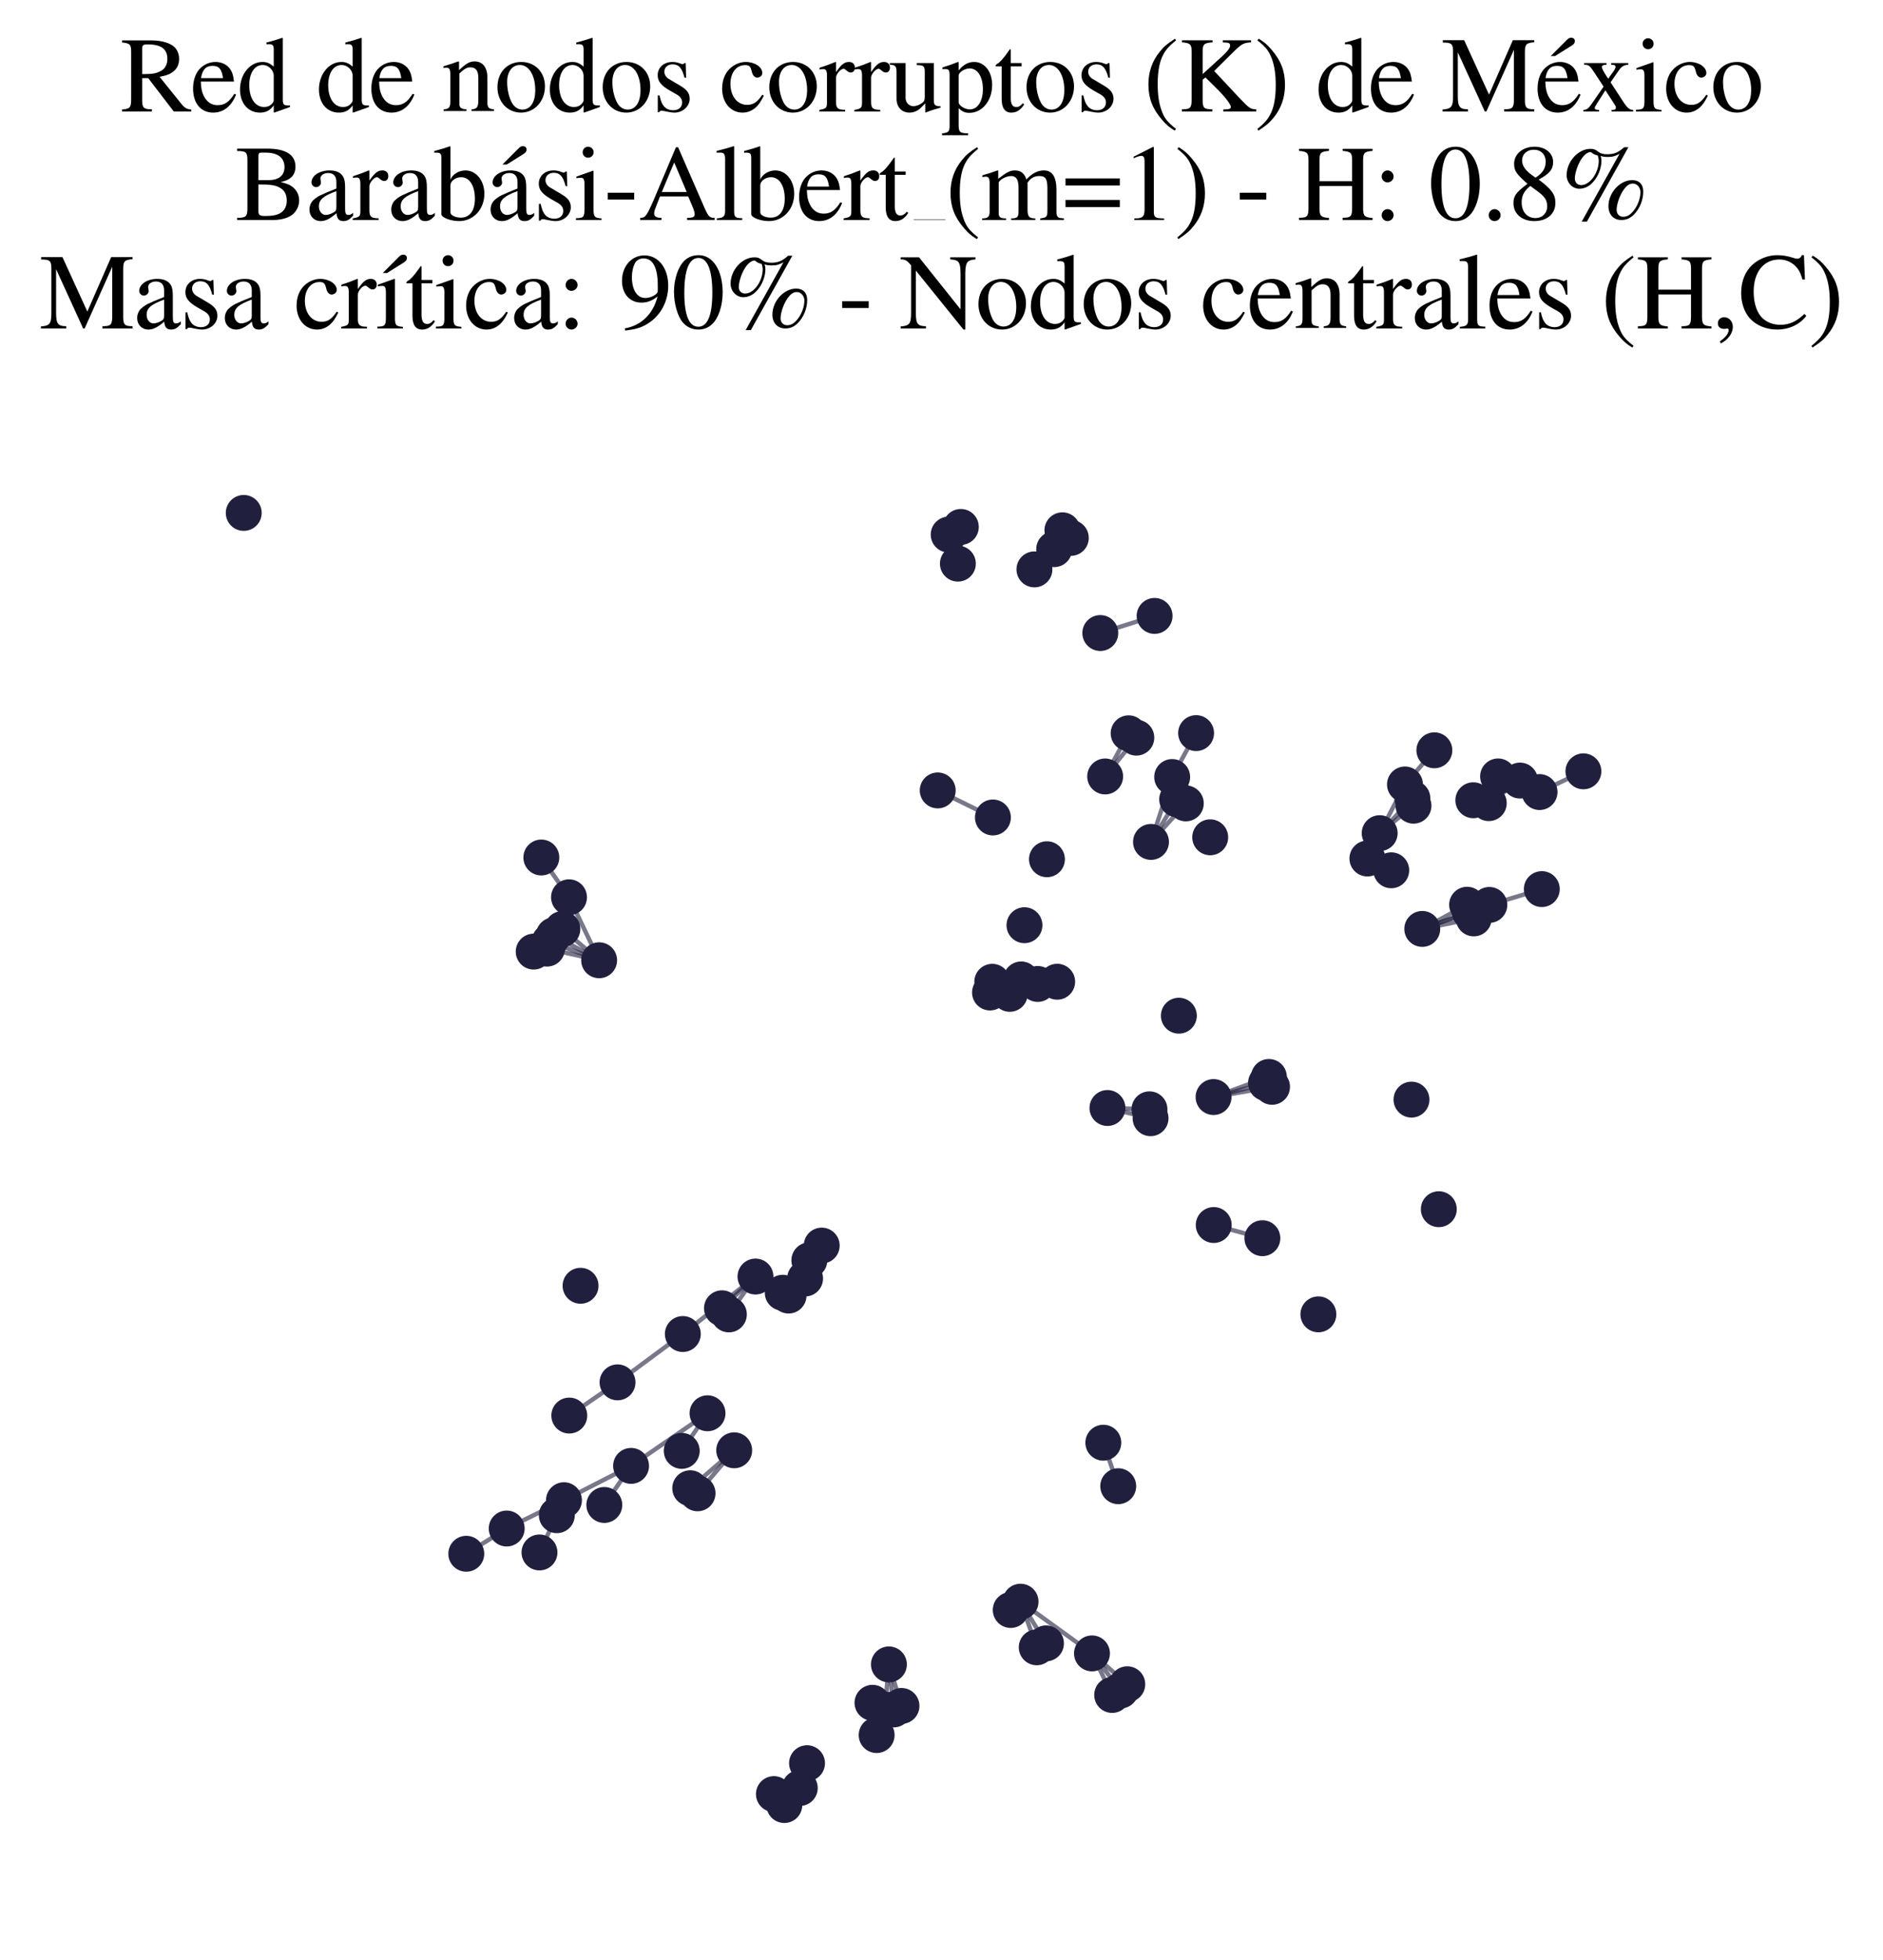 <?xml version="1.0" encoding="utf-8" standalone="no"?>
<!DOCTYPE svg PUBLIC "-//W3C//DTD SVG 1.1//EN"
  "http://www.w3.org/Graphics/SVG/1.1/DTD/svg11.dtd">
<svg xmlns:xlink="http://www.w3.org/1999/xlink" width="171.118pt" height="178.036pt" viewBox="0 0 171.118 178.036" xmlns="http://www.w3.org/2000/svg" version="1.1">
 <defs>
  <style type="text/css">*{stroke-linejoin: round; stroke-linecap: butt}</style>
 </defs>
 <g id="figure_1">
  <g id="patch_1">
   <path d="M 0 178.036 
L 171.118 178.036 
L 171.118 0 
L 0 0 
z
" style="fill: #ffffff"/>
  </g>
  <g id="axes_1">
   <g id="LineCollection_1">
    <path d="M 110.298 111.272 
L 114.719 112.468 
" clip-path="url(#p40508d0de1)" style="fill: none; stroke: #201f3d; stroke-opacity: 0.6; stroke-width: 0.4"/>
    <path d="M 94.213 149.629 
L 92.744 145.485 
" clip-path="url(#p40508d0de1)" style="fill: none; stroke: #201f3d; stroke-opacity: 0.6; stroke-width: 0.4"/>
    <path d="M 79.287 154.669 
L 79.665 157.6 
" clip-path="url(#p40508d0de1)" style="fill: none; stroke: #201f3d; stroke-opacity: 0.6; stroke-width: 0.4"/>
    <path d="M 73.551 114.476 
L 71.661 117.679 
" clip-path="url(#p40508d0de1)" style="fill: none; stroke: #201f3d; stroke-opacity: 0.6; stroke-width: 0.4"/>
    <path d="M 73.551 114.476 
L 71.131 117.422 
" clip-path="url(#p40508d0de1)" style="fill: none; stroke: #201f3d; stroke-opacity: 0.6; stroke-width: 0.4"/>
    <path d="M 65.608 118.834 
L 68.654 115.951 
" clip-path="url(#p40508d0de1)" style="fill: none; stroke: #201f3d; stroke-opacity: 0.6; stroke-width: 0.4"/>
    <path d="M 129.249 84.376 
L 133.93 83.421 
" clip-path="url(#p40508d0de1)" style="fill: none; stroke: #201f3d; stroke-opacity: 0.6; stroke-width: 0.4"/>
    <path d="M 129.249 84.376 
L 133.559 82.822 
" clip-path="url(#p40508d0de1)" style="fill: none; stroke: #201f3d; stroke-opacity: 0.6; stroke-width: 0.4"/>
    <path d="M 129.249 84.376 
L 135.343 82.196 
" clip-path="url(#p40508d0de1)" style="fill: none; stroke: #201f3d; stroke-opacity: 0.6; stroke-width: 0.4"/>
    <path d="M 129.249 84.376 
L 133.324 82.179 
" clip-path="url(#p40508d0de1)" style="fill: none; stroke: #201f3d; stroke-opacity: 0.6; stroke-width: 0.4"/>
    <path d="M 94.004 51.719 
L 97.311 48.859 
" clip-path="url(#p40508d0de1)" style="fill: none; stroke: #201f3d; stroke-opacity: 0.6; stroke-width: 0.4"/>
    <path d="M 94.004 51.719 
L 96.547 48.168 
" clip-path="url(#p40508d0de1)" style="fill: none; stroke: #201f3d; stroke-opacity: 0.6; stroke-width: 0.4"/>
    <path d="M 68.654 115.951 
L 62.052 121.171 
" clip-path="url(#p40508d0de1)" style="fill: none; stroke: #201f3d; stroke-opacity: 0.6; stroke-width: 0.4"/>
    <path d="M 68.654 115.951 
L 66.237 119.39 
" clip-path="url(#p40508d0de1)" style="fill: none; stroke: #201f3d; stroke-opacity: 0.6; stroke-width: 0.4"/>
    <path d="M 104.597 76.473 
L 106.521 70.578 
" clip-path="url(#p40508d0de1)" style="fill: none; stroke: #201f3d; stroke-opacity: 0.6; stroke-width: 0.4"/>
    <path d="M 104.597 76.473 
L 106.975 72.608 
" clip-path="url(#p40508d0de1)" style="fill: none; stroke: #201f3d; stroke-opacity: 0.6; stroke-width: 0.4"/>
    <path d="M 104.597 76.473 
L 107.761 72.974 
" clip-path="url(#p40508d0de1)" style="fill: none; stroke: #201f3d; stroke-opacity: 0.6; stroke-width: 0.4"/>
    <path d="M 95.054 149.273 
L 92.744 145.485 
" clip-path="url(#p40508d0de1)" style="fill: none; stroke: #201f3d; stroke-opacity: 0.6; stroke-width: 0.4"/>
    <path d="M 51.709 81.503 
L 54.447 87.223 
" clip-path="url(#p40508d0de1)" style="fill: none; stroke: #201f3d; stroke-opacity: 0.6; stroke-width: 0.4"/>
    <path d="M 51.709 81.503 
L 49.194 77.889 
" clip-path="url(#p40508d0de1)" style="fill: none; stroke: #201f3d; stroke-opacity: 0.6; stroke-width: 0.4"/>
    <path d="M 102.442 152.985 
L 99.234 150.182 
" clip-path="url(#p40508d0de1)" style="fill: none; stroke: #201f3d; stroke-opacity: 0.6; stroke-width: 0.4"/>
    <path d="M 50.332 84.957 
L 54.447 87.223 
" clip-path="url(#p40508d0de1)" style="fill: none; stroke: #201f3d; stroke-opacity: 0.6; stroke-width: 0.4"/>
    <path d="M 100.265 131.044 
L 101.62 134.995 
" clip-path="url(#p40508d0de1)" style="fill: none; stroke: #201f3d; stroke-opacity: 0.6; stroke-width: 0.4"/>
    <path d="M 96.071 89.173 
L 94.3 89.375 
" clip-path="url(#p40508d0de1)" style="fill: none; stroke: #201f3d; stroke-opacity: 0.6; stroke-width: 0.4"/>
    <path d="M 127.677 71.254 
L 125.379 75.678 
" clip-path="url(#p40508d0de1)" style="fill: none; stroke: #201f3d; stroke-opacity: 0.6; stroke-width: 0.4"/>
    <path d="M 127.677 71.254 
L 130.348 68.151 
" clip-path="url(#p40508d0de1)" style="fill: none; stroke: #201f3d; stroke-opacity: 0.6; stroke-width: 0.4"/>
    <path d="M 104.458 100.762 
L 100.64 100.643 
" clip-path="url(#p40508d0de1)" style="fill: none; stroke: #201f3d; stroke-opacity: 0.6; stroke-width: 0.4"/>
    <path d="M 85.216 71.796 
L 90.231 74.253 
" clip-path="url(#p40508d0de1)" style="fill: none; stroke: #201f3d; stroke-opacity: 0.6; stroke-width: 0.4"/>
    <path d="M 115.05 98.373 
L 110.283 99.647 
" clip-path="url(#p40508d0de1)" style="fill: none; stroke: #201f3d; stroke-opacity: 0.6; stroke-width: 0.4"/>
    <path d="M 92.744 145.485 
L 99.234 150.182 
" clip-path="url(#p40508d0de1)" style="fill: none; stroke: #201f3d; stroke-opacity: 0.6; stroke-width: 0.4"/>
    <path d="M 66.721 131.733 
L 63.39 135.641 
" clip-path="url(#p40508d0de1)" style="fill: none; stroke: #201f3d; stroke-opacity: 0.6; stroke-width: 0.4"/>
    <path d="M 66.721 131.733 
L 62.725 135.179 
" clip-path="url(#p40508d0de1)" style="fill: none; stroke: #201f3d; stroke-opacity: 0.6; stroke-width: 0.4"/>
    <path d="M 87.315 47.863 
L 87.048 51.196 
" clip-path="url(#p40508d0de1)" style="fill: none; stroke: #201f3d; stroke-opacity: 0.6; stroke-width: 0.4"/>
    <path d="M 110.283 99.647 
L 115.597 98.718 
" clip-path="url(#p40508d0de1)" style="fill: none; stroke: #201f3d; stroke-opacity: 0.6; stroke-width: 0.4"/>
    <path d="M 110.283 99.647 
L 115.311 97.822 
" clip-path="url(#p40508d0de1)" style="fill: none; stroke: #201f3d; stroke-opacity: 0.6; stroke-width: 0.4"/>
    <path d="M 74.673 113.139 
L 73.163 116.131 
" clip-path="url(#p40508d0de1)" style="fill: none; stroke: #201f3d; stroke-opacity: 0.6; stroke-width: 0.4"/>
    <path d="M 90.173 89.179 
L 92.801 88.964 
" clip-path="url(#p40508d0de1)" style="fill: none; stroke: #201f3d; stroke-opacity: 0.6; stroke-width: 0.4"/>
    <path d="M 138.128 70.9 
L 135.293 72.951 
" clip-path="url(#p40508d0de1)" style="fill: none; stroke: #201f3d; stroke-opacity: 0.6; stroke-width: 0.4"/>
    <path d="M 125.379 75.678 
L 128.35 72.513 
" clip-path="url(#p40508d0de1)" style="fill: none; stroke: #201f3d; stroke-opacity: 0.6; stroke-width: 0.4"/>
    <path d="M 125.379 75.678 
L 128.452 73.182 
" clip-path="url(#p40508d0de1)" style="fill: none; stroke: #201f3d; stroke-opacity: 0.6; stroke-width: 0.4"/>
    <path d="M 106.521 70.578 
L 108.695 66.59 
" clip-path="url(#p40508d0de1)" style="fill: none; stroke: #201f3d; stroke-opacity: 0.6; stroke-width: 0.4"/>
    <path d="M 81.923 154.955 
L 80.78 151.183 
" clip-path="url(#p40508d0de1)" style="fill: none; stroke: #201f3d; stroke-opacity: 0.6; stroke-width: 0.4"/>
    <path d="M 72.681 162.409 
L 73.339 160.157 
" clip-path="url(#p40508d0de1)" style="fill: none; stroke: #201f3d; stroke-opacity: 0.6; stroke-width: 0.4"/>
    <path d="M 87.048 51.196 
L 86.212 48.558 
" clip-path="url(#p40508d0de1)" style="fill: none; stroke: #201f3d; stroke-opacity: 0.6; stroke-width: 0.4"/>
    <path d="M 99.991 57.5 
L 104.925 55.945 
" clip-path="url(#p40508d0de1)" style="fill: none; stroke: #201f3d; stroke-opacity: 0.6; stroke-width: 0.4"/>
    <path d="M 50.602 137.629 
L 49.026 141.012 
" clip-path="url(#p40508d0de1)" style="fill: none; stroke: #201f3d; stroke-opacity: 0.6; stroke-width: 0.4"/>
    <path d="M 100.431 70.527 
L 103.265 67.002 
" clip-path="url(#p40508d0de1)" style="fill: none; stroke: #201f3d; stroke-opacity: 0.6; stroke-width: 0.4"/>
    <path d="M 100.431 70.527 
L 102.565 66.607 
" clip-path="url(#p40508d0de1)" style="fill: none; stroke: #201f3d; stroke-opacity: 0.6; stroke-width: 0.4"/>
    <path d="M 80.409 155.293 
L 80.78 151.183 
" clip-path="url(#p40508d0de1)" style="fill: none; stroke: #201f3d; stroke-opacity: 0.6; stroke-width: 0.4"/>
    <path d="M 135.343 82.196 
L 140.111 80.759 
" clip-path="url(#p40508d0de1)" style="fill: none; stroke: #201f3d; stroke-opacity: 0.6; stroke-width: 0.4"/>
    <path d="M 139.908 71.944 
L 143.892 70.061 
" clip-path="url(#p40508d0de1)" style="fill: none; stroke: #201f3d; stroke-opacity: 0.6; stroke-width: 0.4"/>
    <path d="M 64.296 128.371 
L 57.349 133.149 
" clip-path="url(#p40508d0de1)" style="fill: none; stroke: #201f3d; stroke-opacity: 0.6; stroke-width: 0.4"/>
    <path d="M 64.296 128.371 
L 61.953 131.786 
" clip-path="url(#p40508d0de1)" style="fill: none; stroke: #201f3d; stroke-opacity: 0.6; stroke-width: 0.4"/>
    <path d="M 100.64 100.643 
L 104.557 101.57 
" clip-path="url(#p40508d0de1)" style="fill: none; stroke: #201f3d; stroke-opacity: 0.6; stroke-width: 0.4"/>
    <path d="M 81.215 155.272 
L 80.78 151.183 
" clip-path="url(#p40508d0de1)" style="fill: none; stroke: #201f3d; stroke-opacity: 0.6; stroke-width: 0.4"/>
    <path d="M 49.938 85.529 
L 54.447 87.223 
" clip-path="url(#p40508d0de1)" style="fill: none; stroke: #201f3d; stroke-opacity: 0.6; stroke-width: 0.4"/>
    <path d="M 133.888 72.689 
L 136.138 70.525 
" clip-path="url(#p40508d0de1)" style="fill: none; stroke: #201f3d; stroke-opacity: 0.6; stroke-width: 0.4"/>
    <path d="M 92.801 88.964 
L 89.968 90.151 
" clip-path="url(#p40508d0de1)" style="fill: none; stroke: #201f3d; stroke-opacity: 0.6; stroke-width: 0.4"/>
    <path d="M 92.801 88.964 
L 94.3 89.375 
" clip-path="url(#p40508d0de1)" style="fill: none; stroke: #201f3d; stroke-opacity: 0.6; stroke-width: 0.4"/>
    <path d="M 92.801 88.964 
L 91.763 90.274 
" clip-path="url(#p40508d0de1)" style="fill: none; stroke: #201f3d; stroke-opacity: 0.6; stroke-width: 0.4"/>
    <path d="M 49.707 86.166 
L 54.447 87.223 
" clip-path="url(#p40508d0de1)" style="fill: none; stroke: #201f3d; stroke-opacity: 0.6; stroke-width: 0.4"/>
    <path d="M 57.349 133.149 
L 51.251 136.268 
" clip-path="url(#p40508d0de1)" style="fill: none; stroke: #201f3d; stroke-opacity: 0.6; stroke-width: 0.4"/>
    <path d="M 57.349 133.149 
L 54.917 136.7 
" clip-path="url(#p40508d0de1)" style="fill: none; stroke: #201f3d; stroke-opacity: 0.6; stroke-width: 0.4"/>
    <path d="M 51.251 136.268 
L 46.047 138.839 
" clip-path="url(#p40508d0de1)" style="fill: none; stroke: #201f3d; stroke-opacity: 0.6; stroke-width: 0.4"/>
    <path d="M 46.047 138.839 
L 42.374 141.132 
" clip-path="url(#p40508d0de1)" style="fill: none; stroke: #201f3d; stroke-opacity: 0.6; stroke-width: 0.4"/>
    <path d="M 99.234 150.182 
L 101.068 153.957 
" clip-path="url(#p40508d0de1)" style="fill: none; stroke: #201f3d; stroke-opacity: 0.6; stroke-width: 0.4"/>
    <path d="M 99.234 150.182 
L 101.833 153.552 
" clip-path="url(#p40508d0de1)" style="fill: none; stroke: #201f3d; stroke-opacity: 0.6; stroke-width: 0.4"/>
    <path d="M 51.106 84.386 
L 54.447 87.223 
" clip-path="url(#p40508d0de1)" style="fill: none; stroke: #201f3d; stroke-opacity: 0.6; stroke-width: 0.4"/>
    <path d="M 62.052 121.171 
L 56.119 125.563 
" clip-path="url(#p40508d0de1)" style="fill: none; stroke: #201f3d; stroke-opacity: 0.6; stroke-width: 0.4"/>
    <path d="M 56.119 125.563 
L 51.734 128.579 
" clip-path="url(#p40508d0de1)" style="fill: none; stroke: #201f3d; stroke-opacity: 0.6; stroke-width: 0.4"/>
   </g>
   <g id="PathCollection_1">
    <defs>
     <path id="mda2b42fedd" d="M 0 1.581 
C 0.419 1.581 0.822 1.415 1.118 1.118 
C 1.415 0.822 1.581 0.419 1.581 0 
C 1.581 -0.419 1.415 -0.822 1.118 -1.118 
C 0.822 -1.415 0.419 -1.581 0 -1.581 
C -0.419 -1.581 -0.822 -1.415 -1.118 -1.118 
C -1.415 -0.822 -1.581 -0.419 -1.581 0 
C -1.581 0.419 -1.415 0.822 -1.118 1.118 
C -0.822 1.415 -0.419 1.581 0 1.581 
z
" style="stroke: #201f3d; stroke-width: 0.1"/>
    </defs>
    <g clip-path="url(#p40508d0de1)">
     <use xlink:href="#mda2b42fedd" x="100.64" y="100.643" style="fill: #201f3d; stroke: #201f3d; stroke-width: 0.1"/>
     <use xlink:href="#mda2b42fedd" x="54.917" y="136.7" style="fill: #201f3d; stroke: #201f3d; stroke-width: 0.1"/>
     <use xlink:href="#mda2b42fedd" x="51.734" y="128.579" style="fill: #201f3d; stroke: #201f3d; stroke-width: 0.1"/>
     <use xlink:href="#mda2b42fedd" x="79.287" y="154.669" style="fill: #201f3d; stroke: #201f3d; stroke-width: 0.1"/>
     <use xlink:href="#mda2b42fedd" x="96.547" y="48.168" style="fill: #201f3d; stroke: #201f3d; stroke-width: 0.1"/>
     <use xlink:href="#mda2b42fedd" x="138.128" y="70.9" style="fill: #201f3d; stroke: #201f3d; stroke-width: 0.1"/>
     <use xlink:href="#mda2b42fedd" x="107.129" y="92.258" style="fill: #201f3d; stroke: #201f3d; stroke-width: 0.1"/>
     <use xlink:href="#mda2b42fedd" x="79.665" y="157.6" style="fill: #201f3d; stroke: #201f3d; stroke-width: 0.1"/>
     <use xlink:href="#mda2b42fedd" x="54.447" y="87.223" style="fill: #201f3d; stroke: #201f3d; stroke-width: 0.1"/>
     <use xlink:href="#mda2b42fedd" x="130.348" y="68.151" style="fill: #201f3d; stroke: #201f3d; stroke-width: 0.1"/>
     <use xlink:href="#mda2b42fedd" x="95.142" y="78.047" style="fill: #201f3d; stroke: #201f3d; stroke-width: 0.1"/>
     <use xlink:href="#mda2b42fedd" x="133.888" y="72.689" style="fill: #201f3d; stroke: #201f3d; stroke-width: 0.1"/>
     <use xlink:href="#mda2b42fedd" x="115.597" y="98.718" style="fill: #201f3d; stroke: #201f3d; stroke-width: 0.1"/>
     <use xlink:href="#mda2b42fedd" x="102.442" y="152.985" style="fill: #201f3d; stroke: #201f3d; stroke-width: 0.1"/>
     <use xlink:href="#mda2b42fedd" x="108.695" y="66.59" style="fill: #201f3d; stroke: #201f3d; stroke-width: 0.1"/>
     <use xlink:href="#mda2b42fedd" x="49.026" y="141.012" style="fill: #201f3d; stroke: #201f3d; stroke-width: 0.1"/>
     <use xlink:href="#mda2b42fedd" x="66.237" y="119.39" style="fill: #201f3d; stroke: #201f3d; stroke-width: 0.1"/>
     <use xlink:href="#mda2b42fedd" x="51.251" y="136.268" style="fill: #201f3d; stroke: #201f3d; stroke-width: 0.1"/>
     <use xlink:href="#mda2b42fedd" x="100.265" y="131.044" style="fill: #201f3d; stroke: #201f3d; stroke-width: 0.1"/>
     <use xlink:href="#mda2b42fedd" x="73.551" y="114.476" style="fill: #201f3d; stroke: #201f3d; stroke-width: 0.1"/>
     <use xlink:href="#mda2b42fedd" x="71.661" y="117.679" style="fill: #201f3d; stroke: #201f3d; stroke-width: 0.1"/>
     <use xlink:href="#mda2b42fedd" x="104.597" y="76.473" style="fill: #201f3d; stroke: #201f3d; stroke-width: 0.1"/>
     <use xlink:href="#mda2b42fedd" x="49.707" y="86.166" style="fill: #201f3d; stroke: #201f3d; stroke-width: 0.1"/>
     <use xlink:href="#mda2b42fedd" x="86.212" y="48.558" style="fill: #201f3d; stroke: #201f3d; stroke-width: 0.1"/>
     <use xlink:href="#mda2b42fedd" x="87.315" y="47.863" style="fill: #201f3d; stroke: #201f3d; stroke-width: 0.1"/>
     <use xlink:href="#mda2b42fedd" x="71.276" y="163.955" style="fill: #201f3d; stroke: #201f3d; stroke-width: 0.1"/>
     <use xlink:href="#mda2b42fedd" x="81.215" y="155.272" style="fill: #201f3d; stroke: #201f3d; stroke-width: 0.1"/>
     <use xlink:href="#mda2b42fedd" x="48.5" y="86.436" style="fill: #201f3d; stroke: #201f3d; stroke-width: 0.1"/>
     <use xlink:href="#mda2b42fedd" x="101.833" y="153.552" style="fill: #201f3d; stroke: #201f3d; stroke-width: 0.1"/>
     <use xlink:href="#mda2b42fedd" x="72.681" y="162.409" style="fill: #201f3d; stroke: #201f3d; stroke-width: 0.1"/>
     <use xlink:href="#mda2b42fedd" x="57.349" y="133.149" style="fill: #201f3d; stroke: #201f3d; stroke-width: 0.1"/>
     <use xlink:href="#mda2b42fedd" x="74.673" y="113.139" style="fill: #201f3d; stroke: #201f3d; stroke-width: 0.1"/>
     <use xlink:href="#mda2b42fedd" x="139.908" y="71.944" style="fill: #201f3d; stroke: #201f3d; stroke-width: 0.1"/>
     <use xlink:href="#mda2b42fedd" x="80.78" y="151.183" style="fill: #201f3d; stroke: #201f3d; stroke-width: 0.1"/>
     <use xlink:href="#mda2b42fedd" x="128.35" y="72.513" style="fill: #201f3d; stroke: #201f3d; stroke-width: 0.1"/>
     <use xlink:href="#mda2b42fedd" x="109.978" y="76.054" style="fill: #201f3d; stroke: #201f3d; stroke-width: 0.1"/>
     <use xlink:href="#mda2b42fedd" x="68.654" y="115.951" style="fill: #201f3d; stroke: #201f3d; stroke-width: 0.1"/>
     <use xlink:href="#mda2b42fedd" x="133.93" y="83.421" style="fill: #201f3d; stroke: #201f3d; stroke-width: 0.1"/>
     <use xlink:href="#mda2b42fedd" x="50.602" y="137.629" style="fill: #201f3d; stroke: #201f3d; stroke-width: 0.1"/>
     <use xlink:href="#mda2b42fedd" x="70.329" y="162.962" style="fill: #201f3d; stroke: #201f3d; stroke-width: 0.1"/>
     <use xlink:href="#mda2b42fedd" x="94.3" y="89.375" style="fill: #201f3d; stroke: #201f3d; stroke-width: 0.1"/>
     <use xlink:href="#mda2b42fedd" x="140.111" y="80.759" style="fill: #201f3d; stroke: #201f3d; stroke-width: 0.1"/>
     <use xlink:href="#mda2b42fedd" x="94.213" y="149.629" style="fill: #201f3d; stroke: #201f3d; stroke-width: 0.1"/>
     <use xlink:href="#mda2b42fedd" x="104.458" y="100.762" style="fill: #201f3d; stroke: #201f3d; stroke-width: 0.1"/>
     <use xlink:href="#mda2b42fedd" x="49.938" y="85.529" style="fill: #201f3d; stroke: #201f3d; stroke-width: 0.1"/>
     <use xlink:href="#mda2b42fedd" x="114.719" y="112.468" style="fill: #201f3d; stroke: #201f3d; stroke-width: 0.1"/>
     <use xlink:href="#mda2b42fedd" x="42.374" y="141.132" style="fill: #201f3d; stroke: #201f3d; stroke-width: 0.1"/>
     <use xlink:href="#mda2b42fedd" x="106.975" y="72.608" style="fill: #201f3d; stroke: #201f3d; stroke-width: 0.1"/>
     <use xlink:href="#mda2b42fedd" x="52.759" y="116.79" style="fill: #201f3d; stroke: #201f3d; stroke-width: 0.1"/>
     <use xlink:href="#mda2b42fedd" x="90.173" y="89.179" style="fill: #201f3d; stroke: #201f3d; stroke-width: 0.1"/>
     <use xlink:href="#mda2b42fedd" x="127.677" y="71.254" style="fill: #201f3d; stroke: #201f3d; stroke-width: 0.1"/>
     <use xlink:href="#mda2b42fedd" x="133.324" y="82.179" style="fill: #201f3d; stroke: #201f3d; stroke-width: 0.1"/>
     <use xlink:href="#mda2b42fedd" x="119.808" y="119.384" style="fill: #201f3d; stroke: #201f3d; stroke-width: 0.1"/>
     <use xlink:href="#mda2b42fedd" x="110.298" y="111.272" style="fill: #201f3d; stroke: #201f3d; stroke-width: 0.1"/>
     <use xlink:href="#mda2b42fedd" x="101.068" y="153.957" style="fill: #201f3d; stroke: #201f3d; stroke-width: 0.1"/>
     <use xlink:href="#mda2b42fedd" x="95.054" y="149.273" style="fill: #201f3d; stroke: #201f3d; stroke-width: 0.1"/>
     <use xlink:href="#mda2b42fedd" x="80.409" y="155.293" style="fill: #201f3d; stroke: #201f3d; stroke-width: 0.1"/>
     <use xlink:href="#mda2b42fedd" x="85.216" y="71.796" style="fill: #201f3d; stroke: #201f3d; stroke-width: 0.1"/>
     <use xlink:href="#mda2b42fedd" x="129.249" y="84.376" style="fill: #201f3d; stroke: #201f3d; stroke-width: 0.1"/>
     <use xlink:href="#mda2b42fedd" x="110.283" y="99.647" style="fill: #201f3d; stroke: #201f3d; stroke-width: 0.1"/>
     <use xlink:href="#mda2b42fedd" x="66.721" y="131.733" style="fill: #201f3d; stroke: #201f3d; stroke-width: 0.1"/>
     <use xlink:href="#mda2b42fedd" x="62.725" y="135.179" style="fill: #201f3d; stroke: #201f3d; stroke-width: 0.1"/>
     <use xlink:href="#mda2b42fedd" x="100.431" y="70.527" style="fill: #201f3d; stroke: #201f3d; stroke-width: 0.1"/>
     <use xlink:href="#mda2b42fedd" x="50.332" y="84.957" style="fill: #201f3d; stroke: #201f3d; stroke-width: 0.1"/>
     <use xlink:href="#mda2b42fedd" x="49.194" y="77.889" style="fill: #201f3d; stroke: #201f3d; stroke-width: 0.1"/>
     <use xlink:href="#mda2b42fedd" x="99.234" y="150.182" style="fill: #201f3d; stroke: #201f3d; stroke-width: 0.1"/>
     <use xlink:href="#mda2b42fedd" x="136.138" y="70.525" style="fill: #201f3d; stroke: #201f3d; stroke-width: 0.1"/>
     <use xlink:href="#mda2b42fedd" x="22.15" y="46.59" style="fill: #201f3d; stroke: #201f3d; stroke-width: 0.1"/>
     <use xlink:href="#mda2b42fedd" x="81.923" y="154.955" style="fill: #201f3d; stroke: #201f3d; stroke-width: 0.1"/>
     <use xlink:href="#mda2b42fedd" x="65.608" y="118.834" style="fill: #201f3d; stroke: #201f3d; stroke-width: 0.1"/>
     <use xlink:href="#mda2b42fedd" x="107.761" y="72.974" style="fill: #201f3d; stroke: #201f3d; stroke-width: 0.1"/>
     <use xlink:href="#mda2b42fedd" x="93.098" y="84.039" style="fill: #201f3d; stroke: #201f3d; stroke-width: 0.1"/>
     <use xlink:href="#mda2b42fedd" x="135.293" y="72.951" style="fill: #201f3d; stroke: #201f3d; stroke-width: 0.1"/>
     <use xlink:href="#mda2b42fedd" x="104.925" y="55.945" style="fill: #201f3d; stroke: #201f3d; stroke-width: 0.1"/>
     <use xlink:href="#mda2b42fedd" x="115.05" y="98.373" style="fill: #201f3d; stroke: #201f3d; stroke-width: 0.1"/>
     <use xlink:href="#mda2b42fedd" x="95.799" y="49.881" style="fill: #201f3d; stroke: #201f3d; stroke-width: 0.1"/>
     <use xlink:href="#mda2b42fedd" x="71.131" y="117.422" style="fill: #201f3d; stroke: #201f3d; stroke-width: 0.1"/>
     <use xlink:href="#mda2b42fedd" x="89.968" y="90.151" style="fill: #201f3d; stroke: #201f3d; stroke-width: 0.1"/>
     <use xlink:href="#mda2b42fedd" x="115.311" y="97.822" style="fill: #201f3d; stroke: #201f3d; stroke-width: 0.1"/>
     <use xlink:href="#mda2b42fedd" x="128.452" y="73.182" style="fill: #201f3d; stroke: #201f3d; stroke-width: 0.1"/>
     <use xlink:href="#mda2b42fedd" x="56.119" y="125.563" style="fill: #201f3d; stroke: #201f3d; stroke-width: 0.1"/>
     <use xlink:href="#mda2b42fedd" x="92.801" y="88.964" style="fill: #201f3d; stroke: #201f3d; stroke-width: 0.1"/>
     <use xlink:href="#mda2b42fedd" x="92.744" y="145.485" style="fill: #201f3d; stroke: #201f3d; stroke-width: 0.1"/>
     <use xlink:href="#mda2b42fedd" x="106.521" y="70.578" style="fill: #201f3d; stroke: #201f3d; stroke-width: 0.1"/>
     <use xlink:href="#mda2b42fedd" x="63.39" y="135.641" style="fill: #201f3d; stroke: #201f3d; stroke-width: 0.1"/>
     <use xlink:href="#mda2b42fedd" x="133.559" y="82.822" style="fill: #201f3d; stroke: #201f3d; stroke-width: 0.1"/>
     <use xlink:href="#mda2b42fedd" x="94.004" y="51.719" style="fill: #201f3d; stroke: #201f3d; stroke-width: 0.1"/>
     <use xlink:href="#mda2b42fedd" x="104.557" y="101.57" style="fill: #201f3d; stroke: #201f3d; stroke-width: 0.1"/>
     <use xlink:href="#mda2b42fedd" x="51.106" y="84.386" style="fill: #201f3d; stroke: #201f3d; stroke-width: 0.1"/>
     <use xlink:href="#mda2b42fedd" x="73.163" y="116.131" style="fill: #201f3d; stroke: #201f3d; stroke-width: 0.1"/>
     <use xlink:href="#mda2b42fedd" x="62.052" y="121.171" style="fill: #201f3d; stroke: #201f3d; stroke-width: 0.1"/>
     <use xlink:href="#mda2b42fedd" x="126.43" y="79.051" style="fill: #201f3d; stroke: #201f3d; stroke-width: 0.1"/>
     <use xlink:href="#mda2b42fedd" x="135.343" y="82.196" style="fill: #201f3d; stroke: #201f3d; stroke-width: 0.1"/>
     <use xlink:href="#mda2b42fedd" x="102.565" y="66.607" style="fill: #201f3d; stroke: #201f3d; stroke-width: 0.1"/>
     <use xlink:href="#mda2b42fedd" x="128.27" y="99.88" style="fill: #201f3d; stroke: #201f3d; stroke-width: 0.1"/>
     <use xlink:href="#mda2b42fedd" x="91.763" y="90.274" style="fill: #201f3d; stroke: #201f3d; stroke-width: 0.1"/>
     <use xlink:href="#mda2b42fedd" x="99.991" y="57.5" style="fill: #201f3d; stroke: #201f3d; stroke-width: 0.1"/>
     <use xlink:href="#mda2b42fedd" x="97.311" y="48.859" style="fill: #201f3d; stroke: #201f3d; stroke-width: 0.1"/>
     <use xlink:href="#mda2b42fedd" x="125.379" y="75.678" style="fill: #201f3d; stroke: #201f3d; stroke-width: 0.1"/>
     <use xlink:href="#mda2b42fedd" x="101.62" y="134.995" style="fill: #201f3d; stroke: #201f3d; stroke-width: 0.1"/>
     <use xlink:href="#mda2b42fedd" x="103.265" y="67.002" style="fill: #201f3d; stroke: #201f3d; stroke-width: 0.1"/>
     <use xlink:href="#mda2b42fedd" x="64.296" y="128.371" style="fill: #201f3d; stroke: #201f3d; stroke-width: 0.1"/>
     <use xlink:href="#mda2b42fedd" x="46.047" y="138.839" style="fill: #201f3d; stroke: #201f3d; stroke-width: 0.1"/>
     <use xlink:href="#mda2b42fedd" x="51.709" y="81.503" style="fill: #201f3d; stroke: #201f3d; stroke-width: 0.1"/>
     <use xlink:href="#mda2b42fedd" x="61.953" y="131.786" style="fill: #201f3d; stroke: #201f3d; stroke-width: 0.1"/>
     <use xlink:href="#mda2b42fedd" x="87.048" y="51.196" style="fill: #201f3d; stroke: #201f3d; stroke-width: 0.1"/>
     <use xlink:href="#mda2b42fedd" x="143.892" y="70.061" style="fill: #201f3d; stroke: #201f3d; stroke-width: 0.1"/>
     <use xlink:href="#mda2b42fedd" x="124.262" y="77.98" style="fill: #201f3d; stroke: #201f3d; stroke-width: 0.1"/>
     <use xlink:href="#mda2b42fedd" x="130.752" y="109.835" style="fill: #201f3d; stroke: #201f3d; stroke-width: 0.1"/>
     <use xlink:href="#mda2b42fedd" x="73.339" y="160.157" style="fill: #201f3d; stroke: #201f3d; stroke-width: 0.1"/>
     <use xlink:href="#mda2b42fedd" x="96.071" y="89.173" style="fill: #201f3d; stroke: #201f3d; stroke-width: 0.1"/>
     <use xlink:href="#mda2b42fedd" x="91.851" y="146.238" style="fill: #201f3d; stroke: #201f3d; stroke-width: 0.1"/>
     <use xlink:href="#mda2b42fedd" x="90.231" y="74.253" style="fill: #201f3d; stroke: #201f3d; stroke-width: 0.1"/>
    </g>
   </g>
   <g id="text_1">
    <!-- Red de nodos corruptos (K) de México -->
    <g transform="translate(10.921 10.132) scale(0.096 -0.096)">
     <defs>
      <path id="NimbusRomNo9L-Regu-52" d="M 4218 121 
C 3974 140 3846 205 3661 424 
L 2342 2061 
C 2771 2143 2963 2219 3174 2388 
C 3379 2553 3501 2818 3501 3113 
C 3501 3385 3418 3618 3251 3801 
C 3008 4059 2477 4224 1875 4224 
L 109 4224 
L 109 4102 
C 589 4051 653 3981 653 3528 
L 653 765 
C 653 236 589 159 109 121 
L 109 0 
L 1882 0 
L 1882 134 
C 1389 134 1306 219 1306 692 
L 1306 1984 
L 1664 1984 
L 3187 0 
L 4218 0 
L 4218 121 
z
M 1306 3762 
C 1306 3937 1376 3987 1632 3987 
C 2432 3987 2803 3716 2803 3123 
C 2803 2807 2669 2542 2438 2423 
C 2144 2258 1920 2221 1306 2221 
L 1306 3762 
z
" transform="scale(0.016)"/>
      <path id="NimbusRomNo9L-Regu-65" d="M 2611 1053 
C 2304 564 2029 378 1619 378 
C 1254 378 979 564 794 930 
C 678 1174 634 1386 621 1779 
L 2592 1779 
C 2541 2193 2477 2377 2317 2581 
C 2125 2811 1830 2944 1498 2944 
C 1178 2944 877 2829 634 2611 
C 333 2349 160 1894 160 1370 
C 160 486 621 -64 1357 -64 
C 1965 -64 2445 315 2714 1008 
L 2611 1053 
z
M 634 1984 
C 704 2479 922 2714 1312 2714 
C 1702 2714 1856 2535 1939 1984 
L 634 1984 
z
" transform="scale(0.016)"/>
      <path id="NimbusRomNo9L-Regu-64" d="M 2202 -64 
L 3142 269 
L 3142 365 
C 3027 365 3014 365 2995 365 
C 2765 365 2714 435 2714 731 
L 2714 4364 
L 2682 4377 
C 2374 4268 2150 4204 1741 4096 
L 1741 3994 
C 1792 4000 1830 4000 1882 4000 
C 2118 4000 2176 3936 2176 3672 
L 2176 2669 
C 1933 2874 1760 2944 1504 2944 
C 768 2944 173 2221 173 1312 
C 173 493 653 -64 1357 -64 
C 1715 -64 1958 64 2176 365 
L 2176 -45 
L 2202 -64 
z
M 2176 653 
C 2176 608 2131 531 2067 461 
C 1952 333 1792 269 1606 269 
C 1075 269 723 781 723 1568 
C 723 2291 1037 2765 1523 2765 
C 1862 2765 2176 2464 2176 2125 
L 2176 653 
z
" transform="scale(0.016)"/>
      <path id="NimbusRomNo9L-Regu-6e" d="M 102 2579 
C 141 2598 205 2605 275 2605 
C 454 2605 512 2509 512 2195 
L 512 608 
C 512 243 442 154 115 128 
L 115 32 
L 1472 32 
L 1472 128 
C 1146 154 1050 230 1050 461 
L 1050 2259 
C 1357 2547 1498 2624 1709 2624 
C 2022 2624 2176 2426 2176 2003 
L 2176 666 
C 2176 262 2093 154 1773 128 
L 1773 32 
L 3104 32 
L 3104 128 
C 2790 160 2714 237 2714 550 
L 2714 2016 
C 2714 2618 2432 2976 1958 2976 
C 1664 2976 1466 2867 1030 2458 
L 1030 2963 
L 986 2976 
C 672 2861 454 2790 102 2688 
L 102 2579 
z
" transform="scale(0.016)"/>
      <path id="NimbusRomNo9L-Regu-6f" d="M 1600 2944 
C 768 2944 186 2330 186 1446 
C 186 582 781 -64 1587 -64 
C 2394 -64 3008 614 3008 1498 
C 3008 2336 2419 2944 1600 2944 
z
M 1517 2765 
C 2054 2765 2432 2150 2432 1274 
C 2432 550 2144 115 1664 115 
C 1414 115 1178 269 1043 525 
C 864 858 762 1306 762 1760 
C 762 2368 1062 2765 1517 2765 
z
" transform="scale(0.016)"/>
      <path id="NimbusRomNo9L-Regu-73" d="M 2016 2010 
L 1990 2880 
L 1920 2880 
L 1907 2867 
C 1850 2822 1843 2816 1818 2816 
C 1779 2816 1715 2829 1645 2861 
C 1504 2915 1363 2944 1197 2944 
C 691 2944 326 2616 326 2154 
C 326 1796 531 1539 1075 1231 
L 1446 1020 
C 1670 892 1779 737 1779 539 
C 1779 256 1574 77 1248 77 
C 1030 77 832 159 710 298 
C 576 455 518 600 435 960 
L 333 960 
L 333 -39 
L 416 -39 
C 461 33 486 48 563 48 
C 621 48 710 35 858 -2 
C 1037 -39 1210 -64 1325 -64 
C 1818 -64 2227 308 2227 757 
C 2227 1077 2074 1289 1690 1520 
L 998 1930 
C 819 2033 723 2194 723 2367 
C 723 2624 922 2803 1216 2803 
C 1581 2803 1773 2583 1920 2010 
L 2016 2010 
z
" transform="scale(0.016)"/>
      <path id="NimbusRomNo9L-Regu-63" d="M 2547 998 
C 2240 550 2010 397 1645 397 
C 1062 397 653 909 653 1645 
C 653 2304 1005 2758 1523 2758 
C 1754 2758 1837 2688 1901 2451 
L 1939 2310 
C 1990 2131 2106 2016 2240 2016 
C 2406 2016 2547 2138 2547 2285 
C 2547 2643 2099 2944 1562 2944 
C 1248 2944 922 2816 659 2586 
C 339 2304 160 1869 160 1363 
C 160 531 666 -64 1376 -64 
C 1664 -64 1920 38 2150 237 
C 2323 390 2445 563 2637 941 
L 2547 998 
z
" transform="scale(0.016)"/>
      <path id="NimbusRomNo9L-Regu-72" d="M 45 2496 
C 134 2515 192 2522 269 2522 
C 429 2522 486 2419 486 2138 
L 486 538 
C 486 218 442 173 32 96 
L 32 0 
L 1568 0 
L 1568 102 
C 1133 102 1024 199 1024 565 
L 1024 2013 
C 1024 2219 1299 2541 1472 2541 
C 1510 2541 1568 2509 1638 2445 
C 1741 2355 1811 2317 1894 2317 
C 2048 2317 2144 2426 2144 2605 
C 2144 2816 2010 2944 1792 2944 
C 1523 2944 1338 2797 1024 2343 
L 1024 2931 
L 992 2944 
C 653 2803 422 2721 45 2599 
L 45 2496 
z
" transform="scale(0.016)"/>
      <path id="NimbusRomNo9L-Regu-75" d="M 3066 320 
L 3034 320 
C 2739 320 2669 390 2669 685 
L 2669 2880 
L 1658 2880 
L 1658 2758 
C 2054 2758 2131 2694 2131 2375 
L 2131 875 
C 2131 697 2099 607 2010 537 
C 1837 397 1638 320 1446 320 
C 1197 320 992 537 992 805 
L 992 2880 
L 58 2880 
L 58 2778 
C 365 2778 454 2682 454 2387 
L 454 770 
C 454 263 762 -64 1229 -64 
C 1466 -64 1715 38 1888 211 
L 2163 486 
L 2163 -45 
L 2189 -58 
C 2509 70 2739 141 3066 230 
L 3066 320 
z
" transform="scale(0.016)"/>
      <path id="NimbusRomNo9L-Regu-70" d="M 58 2516 
C 115 2522 160 2522 218 2522 
C 435 2522 480 2458 480 2155 
L 480 -855 
C 480 -1189 410 -1261 32 -1299 
L 32 -1408 
L 1581 -1408 
L 1581 -1293 
C 1101 -1293 1018 -1222 1018 -816 
L 1018 199 
C 1242 -13 1395 -77 1664 -77 
C 2419 -77 3008 643 3008 1575 
C 3008 2372 2560 2944 1939 2944 
C 1581 2944 1299 2784 1018 2438 
L 1018 2931 
L 979 2944 
C 634 2810 410 2726 58 2618 
L 58 2516 
z
M 1018 2136 
C 1018 2329 1376 2560 1670 2560 
C 2144 2560 2458 2071 2458 1324 
C 2458 611 2144 128 1683 128 
C 1382 128 1018 359 1018 552 
L 1018 2136 
z
" transform="scale(0.016)"/>
      <path id="NimbusRomNo9L-Regu-74" d="M 1632 2880 
L 986 2880 
L 986 3622 
C 986 3686 979 3706 941 3706 
C 896 3648 858 3590 813 3526 
C 570 3174 294 2867 192 2841 
C 122 2794 83 2748 83 2715 
C 83 2695 90 2682 109 2682 
L 448 2682 
L 448 751 
C 448 212 640 -64 1018 -64 
C 1331 -64 1574 90 1786 423 
L 1702 493 
C 1568 333 1459 269 1318 269 
C 1082 269 986 443 986 847 
L 986 2682 
L 1632 2682 
L 1632 2880 
z
" transform="scale(0.016)"/>
      <path id="NimbusRomNo9L-Regu-28" d="M 1888 4326 
C 1414 4019 1222 3853 986 3558 
C 531 3002 307 2362 307 1613 
C 307 800 544 173 1107 -480 
C 1370 -787 1536 -928 1869 -1133 
L 1946 -1030 
C 1434 -627 1254 -403 1082 77 
C 928 506 858 992 858 1632 
C 858 2304 941 2829 1114 3226 
C 1293 3622 1485 3853 1946 4224 
L 1888 4326 
z
" transform="scale(0.016)"/>
      <path id="NimbusRomNo9L-Regu-4b" d="M 2643 4109 
C 2720 4096 2784 4096 2810 4096 
C 3002 4096 3078 4045 3078 3917 
C 3078 3775 2931 3583 2579 3257 
L 1446 2224 
L 1446 3534 
C 1446 4000 1517 4071 2035 4109 
L 2035 4231 
L 218 4231 
L 218 4109 
C 717 4071 794 3988 794 3531 
L 794 750 
C 794 217 723 134 218 134 
L 218 0 
L 2022 0 
L 2022 134 
C 1523 134 1446 211 1446 683 
L 1446 1891 
L 1613 2026 
L 2291 1355 
C 2778 876 3123 422 3123 269 
C 3123 179 3034 134 2854 134 
C 2822 134 2752 134 2675 121 
L 2675 0 
L 4627 0 
L 4627 134 
C 4294 134 4205 198 3622 816 
L 2131 2409 
L 3347 3611 
C 3782 4026 3885 4077 4320 4109 
L 4320 4231 
L 2643 4231 
L 2643 4109 
z
" transform="scale(0.016)"/>
      <path id="NimbusRomNo9L-Regu-29" d="M 243 -1133 
C 717 -826 909 -659 1146 -365 
C 1600 192 1824 832 1824 1581 
C 1824 2400 1587 3021 1024 3674 
C 762 3981 595 4122 262 4326 
L 186 4224 
C 698 3821 870 3597 1050 3117 
C 1203 2688 1274 2202 1274 1562 
C 1274 896 1190 365 1018 -26 
C 838 -429 646 -659 186 -1030 
L 243 -1133 
z
" transform="scale(0.016)"/>
      <path id="NimbusRomNo9L-Regu-4d" d="M 4314 3667 
L 4314 751 
C 4314 217 4237 134 3731 134 
L 3731 0 
L 5523 0 
L 5523 134 
C 5056 134 4966 223 4966 681 
L 4966 3536 
C 4966 3993 5050 4077 5523 4115 
L 5523 4237 
L 4250 4237 
L 2835 1004 
L 1357 4237 
L 90 4237 
L 90 4096 
C 614 4096 698 4019 698 3550 
L 698 943 
C 698 282 608 159 77 121 
L 77 0 
L 1581 0 
L 1581 134 
C 1088 134 979 282 979 931 
L 979 3520 
L 2586 0 
L 2675 0 
L 4314 3667 
z
" transform="scale(0.016)"/>
      <path id="NimbusRomNo9L-Regu-b4" d="M 851 3264 
L 1837 3882 
C 1971 3964 2029 4047 2029 4148 
C 2029 4275 1946 4352 1805 4352 
C 1709 4352 1651 4320 1536 4206 
L 595 3264 
L 851 3264 
z
" transform="scale(0.016)"/>
      <path id="NimbusRomNo9L-Regu-78" d="M 1779 0 
L 3066 0 
L 3066 96 
C 2867 96 2739 198 2541 480 
L 1722 1735 
L 2253 2502 
C 2374 2675 2566 2778 2771 2778 
L 2771 2880 
L 1760 2880 
L 1760 2778 
C 1952 2778 2016 2740 2016 2649 
C 2016 2571 1939 2430 1779 2229 
C 1747 2191 1670 2075 1587 1946 
L 1498 2074 
C 1318 2342 1203 2560 1203 2643 
C 1203 2733 1286 2778 1478 2778 
L 1478 2880 
L 154 2880 
L 154 2778 
L 211 2778 
C 403 2778 506 2695 704 2396 
L 1306 1479 
L 576 422 
C 384 160 320 115 109 96 
L 109 0 
L 1037 0 
L 1037 96 
C 858 96 781 128 781 211 
C 781 250 826 346 909 474 
L 1414 1261 
L 1997 365 
C 2022 326 2035 288 2035 250 
C 2035 123 1990 96 1779 96 
L 1779 0 
z
" transform="scale(0.016)"/>
      <path id="NimbusRomNo9L-Regu-69" d="M 1120 2929 
L 128 2579 
L 128 2484 
L 179 2490 
C 256 2502 339 2509 397 2509 
C 550 2509 608 2406 608 2125 
L 608 640 
C 608 179 544 109 102 109 
L 102 0 
L 1619 0 
L 1619 96 
C 1197 128 1146 191 1146 650 
L 1146 2910 
L 1120 2929 
z
M 819 4352 
C 646 4352 499 4205 499 4026 
C 499 3847 640 3699 819 3699 
C 1005 3699 1152 3840 1152 4026 
C 1152 4205 1005 4352 819 4352 
z
" transform="scale(0.016)"/>
     </defs>
     <use xlink:href="#NimbusRomNo9L-Regu-52" transform="scale(0.996)"/>
     <use xlink:href="#NimbusRomNo9L-Regu-65" transform="translate(66.45 0) scale(0.996)"/>
     <use xlink:href="#NimbusRomNo9L-Regu-64" transform="translate(110.684 0) scale(0.996)"/>
     <use xlink:href="#NimbusRomNo9L-Regu-64" transform="translate(185.403 0) scale(0.996)"/>
     <use xlink:href="#NimbusRomNo9L-Regu-65" transform="translate(235.217 0) scale(0.996)"/>
     <use xlink:href="#NimbusRomNo9L-Regu-6e" transform="translate(304.357 0) scale(0.996)"/>
     <use xlink:href="#NimbusRomNo9L-Regu-6f" transform="translate(354.17 0) scale(0.996)"/>
     <use xlink:href="#NimbusRomNo9L-Regu-64" transform="translate(403.983 0) scale(0.996)"/>
     <use xlink:href="#NimbusRomNo9L-Regu-6f" transform="translate(453.796 0) scale(0.996)"/>
     <use xlink:href="#NimbusRomNo9L-Regu-73" transform="translate(503.61 0) scale(0.996)"/>
     <use xlink:href="#NimbusRomNo9L-Regu-63" transform="translate(567.27 0) scale(0.996)"/>
     <use xlink:href="#NimbusRomNo9L-Regu-6f" transform="translate(611.503 0) scale(0.996)"/>
     <use xlink:href="#NimbusRomNo9L-Regu-72" transform="translate(661.317 0) scale(0.996)"/>
     <use xlink:href="#NimbusRomNo9L-Regu-72" transform="translate(694.492 0) scale(0.996)"/>
     <use xlink:href="#NimbusRomNo9L-Regu-75" transform="translate(727.667 0) scale(0.996)"/>
     <use xlink:href="#NimbusRomNo9L-Regu-70" transform="translate(777.48 0) scale(0.996)"/>
     <use xlink:href="#NimbusRomNo9L-Regu-74" transform="translate(827.294 0) scale(0.996)"/>
     <use xlink:href="#NimbusRomNo9L-Regu-6f" transform="translate(854.989 0) scale(0.996)"/>
     <use xlink:href="#NimbusRomNo9L-Regu-73" transform="translate(904.802 0) scale(0.996)"/>
     <use xlink:href="#NimbusRomNo9L-Regu-28" transform="translate(968.462 0) scale(0.996)"/>
     <use xlink:href="#NimbusRomNo9L-Regu-4b" transform="translate(1001.637 0) scale(0.996)"/>
     <use xlink:href="#NimbusRomNo9L-Regu-29" transform="translate(1073.567 0) scale(0.996)"/>
     <use xlink:href="#NimbusRomNo9L-Regu-64" transform="translate(1131.649 0) scale(0.996)"/>
     <use xlink:href="#NimbusRomNo9L-Regu-65" transform="translate(1181.462 0) scale(0.996)"/>
     <use xlink:href="#NimbusRomNo9L-Regu-4d" transform="translate(1250.603 0) scale(0.996)"/>
     <use xlink:href="#NimbusRomNo9L-Regu-b4" transform="translate(1344.699 0.498) scale(0.996)"/>
     <use xlink:href="#NimbusRomNo9L-Regu-65" transform="translate(1339.17 0) scale(0.996)"/>
     <use xlink:href="#NimbusRomNo9L-Regu-78" transform="translate(1383.403 0) scale(0.996)"/>
     <use xlink:href="#NimbusRomNo9L-Regu-69" transform="translate(1433.216 0) scale(0.996)"/>
     <use xlink:href="#NimbusRomNo9L-Regu-63" transform="translate(1460.911 0) scale(0.996)"/>
     <use xlink:href="#NimbusRomNo9L-Regu-6f" transform="translate(1505.145 0) scale(0.996)"/>
    </g>
    <!-- Barabási-Albert_(m=1) - H: 0.8\%  -->
    <g transform="translate(21.379 19.984) scale(0.096 -0.096)">
     <defs>
      <path id="NimbusRomNo9L-Regu-42" d="M 109 4237 
L 109 4096 
C 646 4096 723 4026 723 3548 
L 723 689 
C 723 212 640 128 109 128 
L 109 0 
L 2246 0 
C 2746 0 3200 136 3437 356 
C 3667 564 3795 855 3795 1165 
C 3795 1451 3680 1710 3482 1897 
C 3290 2072 3117 2150 2701 2253 
C 3034 2335 3168 2398 3322 2531 
C 3482 2671 3578 2903 3578 3163 
C 3578 3871 3008 4237 1901 4237 
L 109 4237 
z
M 1376 2112 
C 1997 2112 2291 2080 2522 1982 
C 2886 1827 3059 1568 3059 1159 
C 3059 809 2925 555 2669 406 
C 2464 290 2202 238 1779 238 
C 1466 238 1376 296 1376 504 
L 1376 2112 
z
M 1376 2368 
L 1376 3812 
C 1376 3944 1421 4001 1517 4001 
L 1798 4001 
C 2534 4001 2925 3699 2925 3137 
C 2925 2646 2586 2368 1984 2368 
L 1376 2368 
z
" transform="scale(0.016)"/>
      <path id="NimbusRomNo9L-Regu-61" d="M 2829 423 
C 2720 333 2643 301 2547 301 
C 2400 301 2355 390 2355 672 
L 2355 1920 
C 2355 2253 2323 2438 2227 2592 
C 2086 2822 1811 2944 1434 2944 
C 832 2944 358 2630 358 2227 
C 358 2080 486 1952 634 1952 
C 787 1952 922 2080 922 2221 
C 922 2246 915 2278 909 2323 
C 896 2381 890 2432 890 2477 
C 890 2650 1094 2790 1350 2790 
C 1664 2790 1837 2605 1837 2259 
L 1837 1869 
C 851 1472 742 1421 467 1178 
C 326 1050 237 832 237 621 
C 237 218 518 -64 909 -64 
C 1190 -64 1453 70 1843 403 
C 1875 70 1990 -64 2253 -64 
C 2470 -64 2605 13 2829 256 
L 2829 423 
z
M 1837 783 
C 1837 584 1805 526 1670 449 
C 1517 359 1338 301 1203 301 
C 979 301 800 520 800 796 
L 800 822 
C 800 1201 1062 1433 1837 1715 
L 1837 783 
z
" transform="scale(0.016)"/>
      <path id="NimbusRomNo9L-Regu-62" d="M 979 4364 
L 947 4377 
C 678 4281 506 4230 205 4147 
L 19 4096 
L 19 3994 
C 58 4000 83 4000 128 4000 
C 384 4000 442 3942 442 3673 
L 442 347 
C 442 147 986 -64 1498 -64 
C 2342 -64 2995 640 2995 1555 
C 2995 2342 2509 2944 1869 2944 
C 1478 2944 1107 2714 979 2400 
L 979 4364 
z
M 979 2061 
C 979 2310 1280 2541 1613 2541 
C 2112 2541 2432 2042 2432 1261 
C 2432 550 2125 141 1600 141 
C 1267 141 979 288 979 448 
L 979 2061 
z
" transform="scale(0.016)"/>
      <path id="NimbusRomNo9L-Regu-2d" d="M 250 1619 
L 250 1216 
L 1824 1216 
L 1824 1619 
L 250 1619 
z
" transform="scale(0.016)"/>
      <path id="NimbusRomNo9L-Regu-41" d="M 4518 128 
C 4230 128 4166 192 3942 667 
L 2349 4320 
L 2221 4320 
L 890 1168 
C 480 231 403 128 96 128 
L 96 0 
L 1363 0 
L 1363 128 
C 1056 128 928 212 928 393 
C 928 470 947 560 979 645 
L 1274 1401 
L 2950 1401 
L 3213 778 
C 3290 602 3334 434 3334 342 
C 3334 180 3226 128 2886 128 
L 2886 0 
L 4518 0 
L 4518 128 
z
M 1382 1664 
L 2118 3416 
L 2861 1664 
L 1382 1664 
z
" transform="scale(0.016)"/>
      <path id="NimbusRomNo9L-Regu-6c" d="M 122 4000 
L 160 4000 
C 230 4000 307 4000 358 4000 
C 563 4000 627 3910 627 3610 
L 627 557 
C 627 211 538 128 134 96 
L 134 0 
L 1645 0 
L 1645 109 
C 1242 109 1165 173 1165 528 
L 1165 4371 
L 1139 4384 
C 806 4275 563 4211 122 4103 
L 122 4000 
z
" transform="scale(0.016)"/>
      <path id="NimbusRomNo9L-Regu-6d" d="M 122 2547 
C 205 2566 256 2573 326 2573 
C 493 2573 550 2470 550 2162 
L 550 539 
C 550 192 461 96 102 96 
L 102 0 
L 1523 0 
L 1523 96 
C 1184 96 1088 166 1088 418 
L 1088 2234 
C 1088 2246 1139 2310 1184 2355 
C 1344 2502 1619 2611 1843 2611 
C 2125 2611 2266 2385 2266 1932 
L 2266 528 
C 2266 167 2195 96 1830 96 
L 1830 0 
L 3264 0 
L 3264 96 
C 2899 96 2803 205 2803 603 
L 2803 2221 
C 2995 2496 3206 2611 3501 2611 
C 3866 2611 3981 2438 3981 1907 
L 3981 557 
C 3981 192 3930 141 3558 96 
L 3558 0 
L 4960 0 
L 4960 96 
L 4794 115 
C 4602 115 4518 230 4518 480 
L 4518 1802 
C 4518 2559 4269 2944 3776 2944 
C 3405 2944 3078 2778 2733 2407 
C 2618 2771 2400 2944 2054 2944 
C 1773 2944 1594 2854 1062 2451 
L 1062 2931 
L 1018 2944 
C 691 2822 474 2752 122 2656 
L 122 2547 
z
" transform="scale(0.016)"/>
      <path id="NimbusRomNo9L-Regu-3d" d="M 3418 2470 
L 192 2470 
L 192 2048 
L 3418 2048 
L 3418 2470 
z
M 3418 1190 
L 192 1190 
L 192 768 
L 3418 768 
L 3418 1190 
z
" transform="scale(0.016)"/>
      <path id="NimbusRomNo9L-Regu-31" d="M 1862 4339 
L 710 3757 
L 710 3667 
C 787 3699 858 3725 883 3738 
C 998 3783 1107 3808 1171 3808 
C 1306 3808 1363 3711 1363 3505 
L 1363 592 
C 1363 379 1312 232 1210 173 
C 1114 116 1024 96 755 96 
L 755 0 
L 2522 0 
L 2522 96 
C 2016 96 1914 160 1914 470 
L 1914 4327 
L 1862 4339 
z
" transform="scale(0.016)"/>
      <path id="NimbusRomNo9L-Regu-48" d="M 1338 2304 
L 1338 3533 
C 1338 3990 1408 4059 1901 4104 
L 1901 4224 
L 122 4224 
L 122 4104 
C 614 4059 685 3989 685 3527 
L 685 749 
C 685 210 621 134 122 134 
L 122 0 
L 1901 0 
L 1901 121 
C 1421 159 1338 242 1338 699 
L 1338 2022 
L 3277 2022 
L 3277 757 
C 3277 211 3213 134 2714 134 
L 2714 0 
L 4493 0 
L 4493 121 
C 4013 159 3930 242 3930 696 
L 3930 3529 
C 3930 3989 4000 4059 4493 4104 
L 4493 4224 
L 2714 4224 
L 2714 4104 
C 3206 4059 3277 3990 3277 3533 
L 3277 2304 
L 1338 2304 
z
" transform="scale(0.016)"/>
      <path id="NimbusRomNo9L-Regu-3a" d="M 870 2944 
C 678 2944 518 2777 518 2579 
C 518 2393 678 2233 864 2233 
C 1062 2233 1229 2393 1229 2579 
C 1229 2777 1062 2944 870 2944 
z
M 870 646 
C 678 646 518 480 518 281 
C 518 96 678 -64 864 -64 
C 1062 -64 1229 96 1229 281 
C 1229 480 1062 646 870 646 
z
" transform="scale(0.016)"/>
      <path id="NimbusRomNo9L-Regu-30" d="M 1626 4352 
C 1274 4352 1005 4244 768 4020 
C 397 3661 154 2925 154 2176 
C 154 1479 365 730 666 372 
C 902 90 1229 -64 1600 -64 
C 1926 -64 2202 45 2432 269 
C 2803 621 3046 1364 3046 2138 
C 3046 3450 2464 4352 1626 4352 
z
M 1606 4186 
C 2144 4186 2432 3463 2432 2125 
C 2432 788 2150 103 1600 103 
C 1050 103 768 788 768 2119 
C 768 3476 1056 4186 1606 4186 
z
" transform="scale(0.016)"/>
      <path id="NimbusRomNo9L-Regu-2e" d="M 800 646 
C 608 646 448 480 448 281 
C 448 96 608 -64 794 -64 
C 992 -64 1158 96 1158 281 
C 1158 480 992 646 800 646 
z
" transform="scale(0.016)"/>
      <path id="NimbusRomNo9L-Regu-38" d="M 1856 2400 
C 2490 2740 2714 3008 2714 3444 
C 2714 3968 2253 4352 1613 4352 
C 915 4352 397 3924 397 3341 
C 397 2925 518 2740 1190 2151 
C 499 1626 358 1428 358 992 
C 358 372 864 -64 1587 -64 
C 2355 -64 2848 359 2848 1018 
C 2848 1511 2630 1824 1856 2400 
z
M 1741 1741 
C 2208 1408 2362 1178 2362 820 
C 2362 404 2074 116 1658 116 
C 1171 116 845 487 845 1044 
C 845 1453 986 1722 1357 2023 
L 1741 1741 
z
M 1670 2516 
C 1101 2887 870 3181 870 3540 
C 870 3911 1158 4173 1562 4173 
C 1997 4173 2272 3892 2272 3450 
C 2272 3085 2093 2797 1728 2554 
C 1696 2535 1696 2535 1670 2516 
z
" transform="scale(0.016)"/>
      <path id="NimbusRomNo9L-Regu-25" d="M 4282 2368 
C 3558 2368 2874 1622 2874 824 
C 2874 325 3181 0 3642 0 
C 3930 0 4166 102 4390 325 
C 4730 670 4941 1187 4941 1686 
C 4941 2120 4698 2368 4282 2368 
z
M 4326 2164 
C 4570 2164 4774 1934 4774 1654 
C 4774 1290 4614 856 4371 556 
C 4166 301 3981 192 3750 192 
C 3520 192 3360 357 3360 601 
C 3360 939 3539 1462 3776 1793 
C 3949 2048 4128 2164 4326 2164 
z
M 4058 4320 
L 3808 4320 
C 3462 4008 3206 3904 2810 3904 
C 2554 3904 2406 3946 2253 4064 
C 2086 4194 2003 4224 1805 4224 
C 1075 4224 390 3468 390 2662 
C 390 2217 730 1856 1146 1856 
C 1421 1856 1709 1984 1920 2209 
C 2253 2549 2458 3056 2458 3526 
C 2458 3615 2445 3693 2413 3808 
C 2528 3763 2643 3744 2829 3744 
C 3110 3744 3277 3788 3533 3931 
L 1286 -96 
L 1594 -96 
L 4058 4320 
z
M 2240 3829 
C 2278 3702 2298 3607 2298 3518 
C 2298 2802 1773 2073 1254 2073 
C 1030 2073 877 2231 877 2460 
C 877 2726 1005 3157 1178 3474 
C 1363 3816 1606 4032 1805 4032 
C 1837 4032 1850 4025 1888 3993 
C 1978 3911 2054 3879 2240 3829 
z
" transform="scale(0.016)"/>
     </defs>
     <use xlink:href="#NimbusRomNo9L-Regu-42" transform="scale(0.996)"/>
     <use xlink:href="#NimbusRomNo9L-Regu-61" transform="translate(66.45 0) scale(0.996)"/>
     <use xlink:href="#NimbusRomNo9L-Regu-72" transform="translate(110.684 0) scale(0.996)"/>
     <use xlink:href="#NimbusRomNo9L-Regu-61" transform="translate(143.859 0) scale(0.996)"/>
     <use xlink:href="#NimbusRomNo9L-Regu-62" transform="translate(188.092 0) scale(0.996)"/>
     <use xlink:href="#NimbusRomNo9L-Regu-b4" transform="translate(243.435 0.498) scale(0.996)"/>
     <use xlink:href="#NimbusRomNo9L-Regu-61" transform="translate(237.906 0) scale(0.996)"/>
     <use xlink:href="#NimbusRomNo9L-Regu-73" transform="translate(282.139 0) scale(0.996)"/>
     <use xlink:href="#NimbusRomNo9L-Regu-69" transform="translate(320.893 0) scale(0.996)"/>
     <use xlink:href="#NimbusRomNo9L-Regu-2d" transform="translate(348.588 0) scale(0.996)"/>
     <use xlink:href="#NimbusRomNo9L-Regu-41" transform="translate(381.763 0) scale(0.996)"/>
     <use xlink:href="#NimbusRomNo9L-Regu-6c" transform="translate(453.693 0) scale(0.996)"/>
     <use xlink:href="#NimbusRomNo9L-Regu-62" transform="translate(481.388 0) scale(0.996)"/>
     <use xlink:href="#NimbusRomNo9L-Regu-65" transform="translate(531.202 0) scale(0.996)"/>
     <use xlink:href="#NimbusRomNo9L-Regu-72" transform="translate(575.435 0) scale(0.996)"/>
     <use xlink:href="#NimbusRomNo9L-Regu-74" transform="translate(608.61 0) scale(0.996)"/>
     <use xlink:href="#NimbusRomNo9L-Regu-28" transform="translate(672.171 0) scale(0.996)"/>
     <use xlink:href="#NimbusRomNo9L-Regu-6d" transform="translate(705.346 0) scale(0.996)"/>
     <use xlink:href="#NimbusRomNo9L-Regu-3d" transform="translate(782.855 0) scale(0.996)"/>
     <use xlink:href="#NimbusRomNo9L-Regu-31" transform="translate(839.043 0) scale(0.996)"/>
     <use xlink:href="#NimbusRomNo9L-Regu-29" transform="translate(888.856 0) scale(0.996)"/>
     <use xlink:href="#NimbusRomNo9L-Regu-2d" transform="translate(946.938 0) scale(0.996)"/>
     <use xlink:href="#NimbusRomNo9L-Regu-48" transform="translate(1005.02 0) scale(0.996)"/>
     <use xlink:href="#NimbusRomNo9L-Regu-3a" transform="translate(1076.95 0) scale(0.996)"/>
     <use xlink:href="#NimbusRomNo9L-Regu-30" transform="translate(1129.552 0) scale(0.996)"/>
     <use xlink:href="#NimbusRomNo9L-Regu-2e" transform="translate(1179.365 0) scale(0.996)"/>
     <use xlink:href="#NimbusRomNo9L-Regu-38" transform="translate(1204.271 0) scale(0.996)"/>
     <use xlink:href="#NimbusRomNo9L-Regu-25" transform="translate(1254.085 0) scale(0.996)"/>
     <path d="M 642.283 0 
L 672.171 0 
L 672.171 0.399 
L 642.283 0.399 
L 642.283 0 
z
"/>
    </g>
    <!-- Masa crítica: 90\% - Nodos centrales (H,C) -->
    <g transform="translate(3.6 29.836) scale(0.096 -0.096)">
     <defs>
      <path id="NimbusRomNo9L-Regu-11" d="M 1120 2950 
L 128 2598 
L 128 2502 
L 179 2508 
C 256 2521 339 2528 397 2528 
C 550 2528 608 2424 608 2141 
L 608 644 
C 608 180 544 109 102 109 
L 102 0 
L 1619 0 
L 1619 96 
C 1197 128 1146 192 1146 654 
L 1146 2931 
L 1120 2950 
z
" transform="scale(0.016)"/>
      <path id="NimbusRomNo9L-Regu-39" d="M 378 -123 
C 1094 -40 1446 82 1882 396 
C 2547 882 2938 1676 2938 2539 
C 2938 3593 2349 4339 1523 4339 
C 762 4339 192 3694 192 2832 
C 192 2053 653 1536 1344 1536 
C 1696 1536 1965 1638 2304 1900 
C 2042 856 1331 172 358 5 
L 378 -123 
z
M 2317 2290 
C 2317 2162 2291 2104 2221 2047 
C 2042 1894 1805 1811 1574 1811 
C 1088 1811 781 2290 781 3050 
C 781 3413 883 3796 1018 3963 
C 1126 4090 1286 4160 1472 4160 
C 2029 4160 2317 3611 2317 2539 
L 2317 2290 
z
" transform="scale(0.016)"/>
      <path id="NimbusRomNo9L-Regu-4e" d="M 3917 -64 
L 3917 3287 
C 3917 3669 3981 3905 4102 3987 
C 4192 4051 4282 4077 4525 4102 
L 4525 4224 
L 3021 4224 
L 3021 4102 
C 3264 4083 3354 4057 3450 4000 
C 3578 3911 3635 3681 3635 3286 
L 3635 1136 
L 1171 4224 
L 77 4224 
L 77 4102 
C 352 4102 442 4051 698 3751 
L 698 938 
C 698 281 608 159 77 121 
L 77 0 
L 1581 0 
L 1581 134 
C 1088 134 979 281 979 928 
L 979 3439 
L 3808 -64 
L 3917 -64 
z
" transform="scale(0.016)"/>
      <path id="NimbusRomNo9L-Regu-2c" d="M 531 -889 
C 960 -678 1248 -288 1248 96 
C 1248 416 1024 666 736 666 
C 512 666 358 519 358 301 
C 358 96 506 -25 736 -25 
C 774 -25 819 -19 858 -13 
C 902 0 902 0 909 0 
C 960 0 998 -38 998 -89 
C 998 -294 819 -531 474 -768 
L 531 -889 
z
" transform="scale(0.016)"/>
      <path id="NimbusRomNo9L-Regu-43" d="M 3968 2906 
L 3910 4352 
L 3776 4352 
C 3738 4218 3635 4141 3507 4141 
C 3450 4141 3354 4160 3258 4199 
C 2944 4301 2624 4352 2323 4352 
C 1798 4352 1267 4154 870 3802 
C 422 3405 179 2810 179 2106 
C 179 1511 371 960 698 596 
C 1082 180 1670 -64 2304 -64 
C 3027 -64 3661 231 4051 749 
L 3936 864 
C 3462 410 3040 218 2509 218 
C 2106 218 1747 346 1472 589 
C 1120 903 922 1479 922 2189 
C 922 3348 1517 4096 2445 4096 
C 2810 4096 3142 3962 3398 3706 
C 3603 3501 3699 3322 3821 2906 
L 3968 2906 
z
" transform="scale(0.016)"/>
     </defs>
     <use xlink:href="#NimbusRomNo9L-Regu-4d" transform="scale(0.996)"/>
     <use xlink:href="#NimbusRomNo9L-Regu-61" transform="translate(88.567 0) scale(0.996)"/>
     <use xlink:href="#NimbusRomNo9L-Regu-73" transform="translate(132.8 0) scale(0.996)"/>
     <use xlink:href="#NimbusRomNo9L-Regu-61" transform="translate(171.554 0) scale(0.996)"/>
     <use xlink:href="#NimbusRomNo9L-Regu-63" transform="translate(240.694 0) scale(0.996)"/>
     <use xlink:href="#NimbusRomNo9L-Regu-72" transform="translate(284.928 0) scale(0.996)"/>
     <use xlink:href="#NimbusRomNo9L-Regu-b4" transform="translate(315.363 0.498) scale(0.996)"/>
     <use xlink:href="#NimbusRomNo9L-Regu-11" transform="translate(318.103 0) scale(0.996)"/>
     <use xlink:href="#NimbusRomNo9L-Regu-74" transform="translate(345.798 0) scale(0.996)"/>
     <use xlink:href="#NimbusRomNo9L-Regu-69" transform="translate(373.493 0) scale(0.996)"/>
     <use xlink:href="#NimbusRomNo9L-Regu-63" transform="translate(401.189 0) scale(0.996)"/>
     <use xlink:href="#NimbusRomNo9L-Regu-61" transform="translate(445.422 0) scale(0.996)"/>
     <use xlink:href="#NimbusRomNo9L-Regu-3a" transform="translate(489.656 0) scale(0.996)"/>
     <use xlink:href="#NimbusRomNo9L-Regu-39" transform="translate(548.235 0) scale(0.996)"/>
     <use xlink:href="#NimbusRomNo9L-Regu-30" transform="translate(598.048 0) scale(0.996)"/>
     <use xlink:href="#NimbusRomNo9L-Regu-25" transform="translate(647.861 0) scale(0.996)"/>
     <use xlink:href="#NimbusRomNo9L-Regu-2d" transform="translate(755.756 0) scale(0.996)"/>
     <use xlink:href="#NimbusRomNo9L-Regu-4e" transform="translate(813.838 0) scale(0.996)"/>
     <use xlink:href="#NimbusRomNo9L-Regu-6f" transform="translate(885.768 0) scale(0.996)"/>
     <use xlink:href="#NimbusRomNo9L-Regu-64" transform="translate(935.581 0) scale(0.996)"/>
     <use xlink:href="#NimbusRomNo9L-Regu-6f" transform="translate(985.395 0) scale(0.996)"/>
     <use xlink:href="#NimbusRomNo9L-Regu-73" transform="translate(1035.208 0) scale(0.996)"/>
     <use xlink:href="#NimbusRomNo9L-Regu-63" transform="translate(1098.868 0) scale(0.996)"/>
     <use xlink:href="#NimbusRomNo9L-Regu-65" transform="translate(1143.102 0) scale(0.996)"/>
     <use xlink:href="#NimbusRomNo9L-Regu-6e" transform="translate(1187.335 0) scale(0.996)"/>
     <use xlink:href="#NimbusRomNo9L-Regu-74" transform="translate(1237.148 0) scale(0.996)"/>
     <use xlink:href="#NimbusRomNo9L-Regu-72" transform="translate(1264.844 0) scale(0.996)"/>
     <use xlink:href="#NimbusRomNo9L-Regu-61" transform="translate(1298.019 0) scale(0.996)"/>
     <use xlink:href="#NimbusRomNo9L-Regu-6c" transform="translate(1342.252 0) scale(0.996)"/>
     <use xlink:href="#NimbusRomNo9L-Regu-65" transform="translate(1369.948 0) scale(0.996)"/>
     <use xlink:href="#NimbusRomNo9L-Regu-73" transform="translate(1414.181 0) scale(0.996)"/>
     <use xlink:href="#NimbusRomNo9L-Regu-28" transform="translate(1477.842 0) scale(0.996)"/>
     <use xlink:href="#NimbusRomNo9L-Regu-48" transform="translate(1511.017 0) scale(0.996)"/>
     <use xlink:href="#NimbusRomNo9L-Regu-2c" transform="translate(1582.947 0) scale(0.996)"/>
     <use xlink:href="#NimbusRomNo9L-Regu-43" transform="translate(1607.853 0) scale(0.996)"/>
     <use xlink:href="#NimbusRomNo9L-Regu-29" transform="translate(1674.303 0) scale(0.996)"/>
    </g>
   </g>
  </g>
 </g>
 <defs>
  <clipPath id="p40508d0de1">
   <rect x="15.809" y="35.836" width="139.5" height="138.6"/>
  </clipPath>
 </defs>
</svg>
